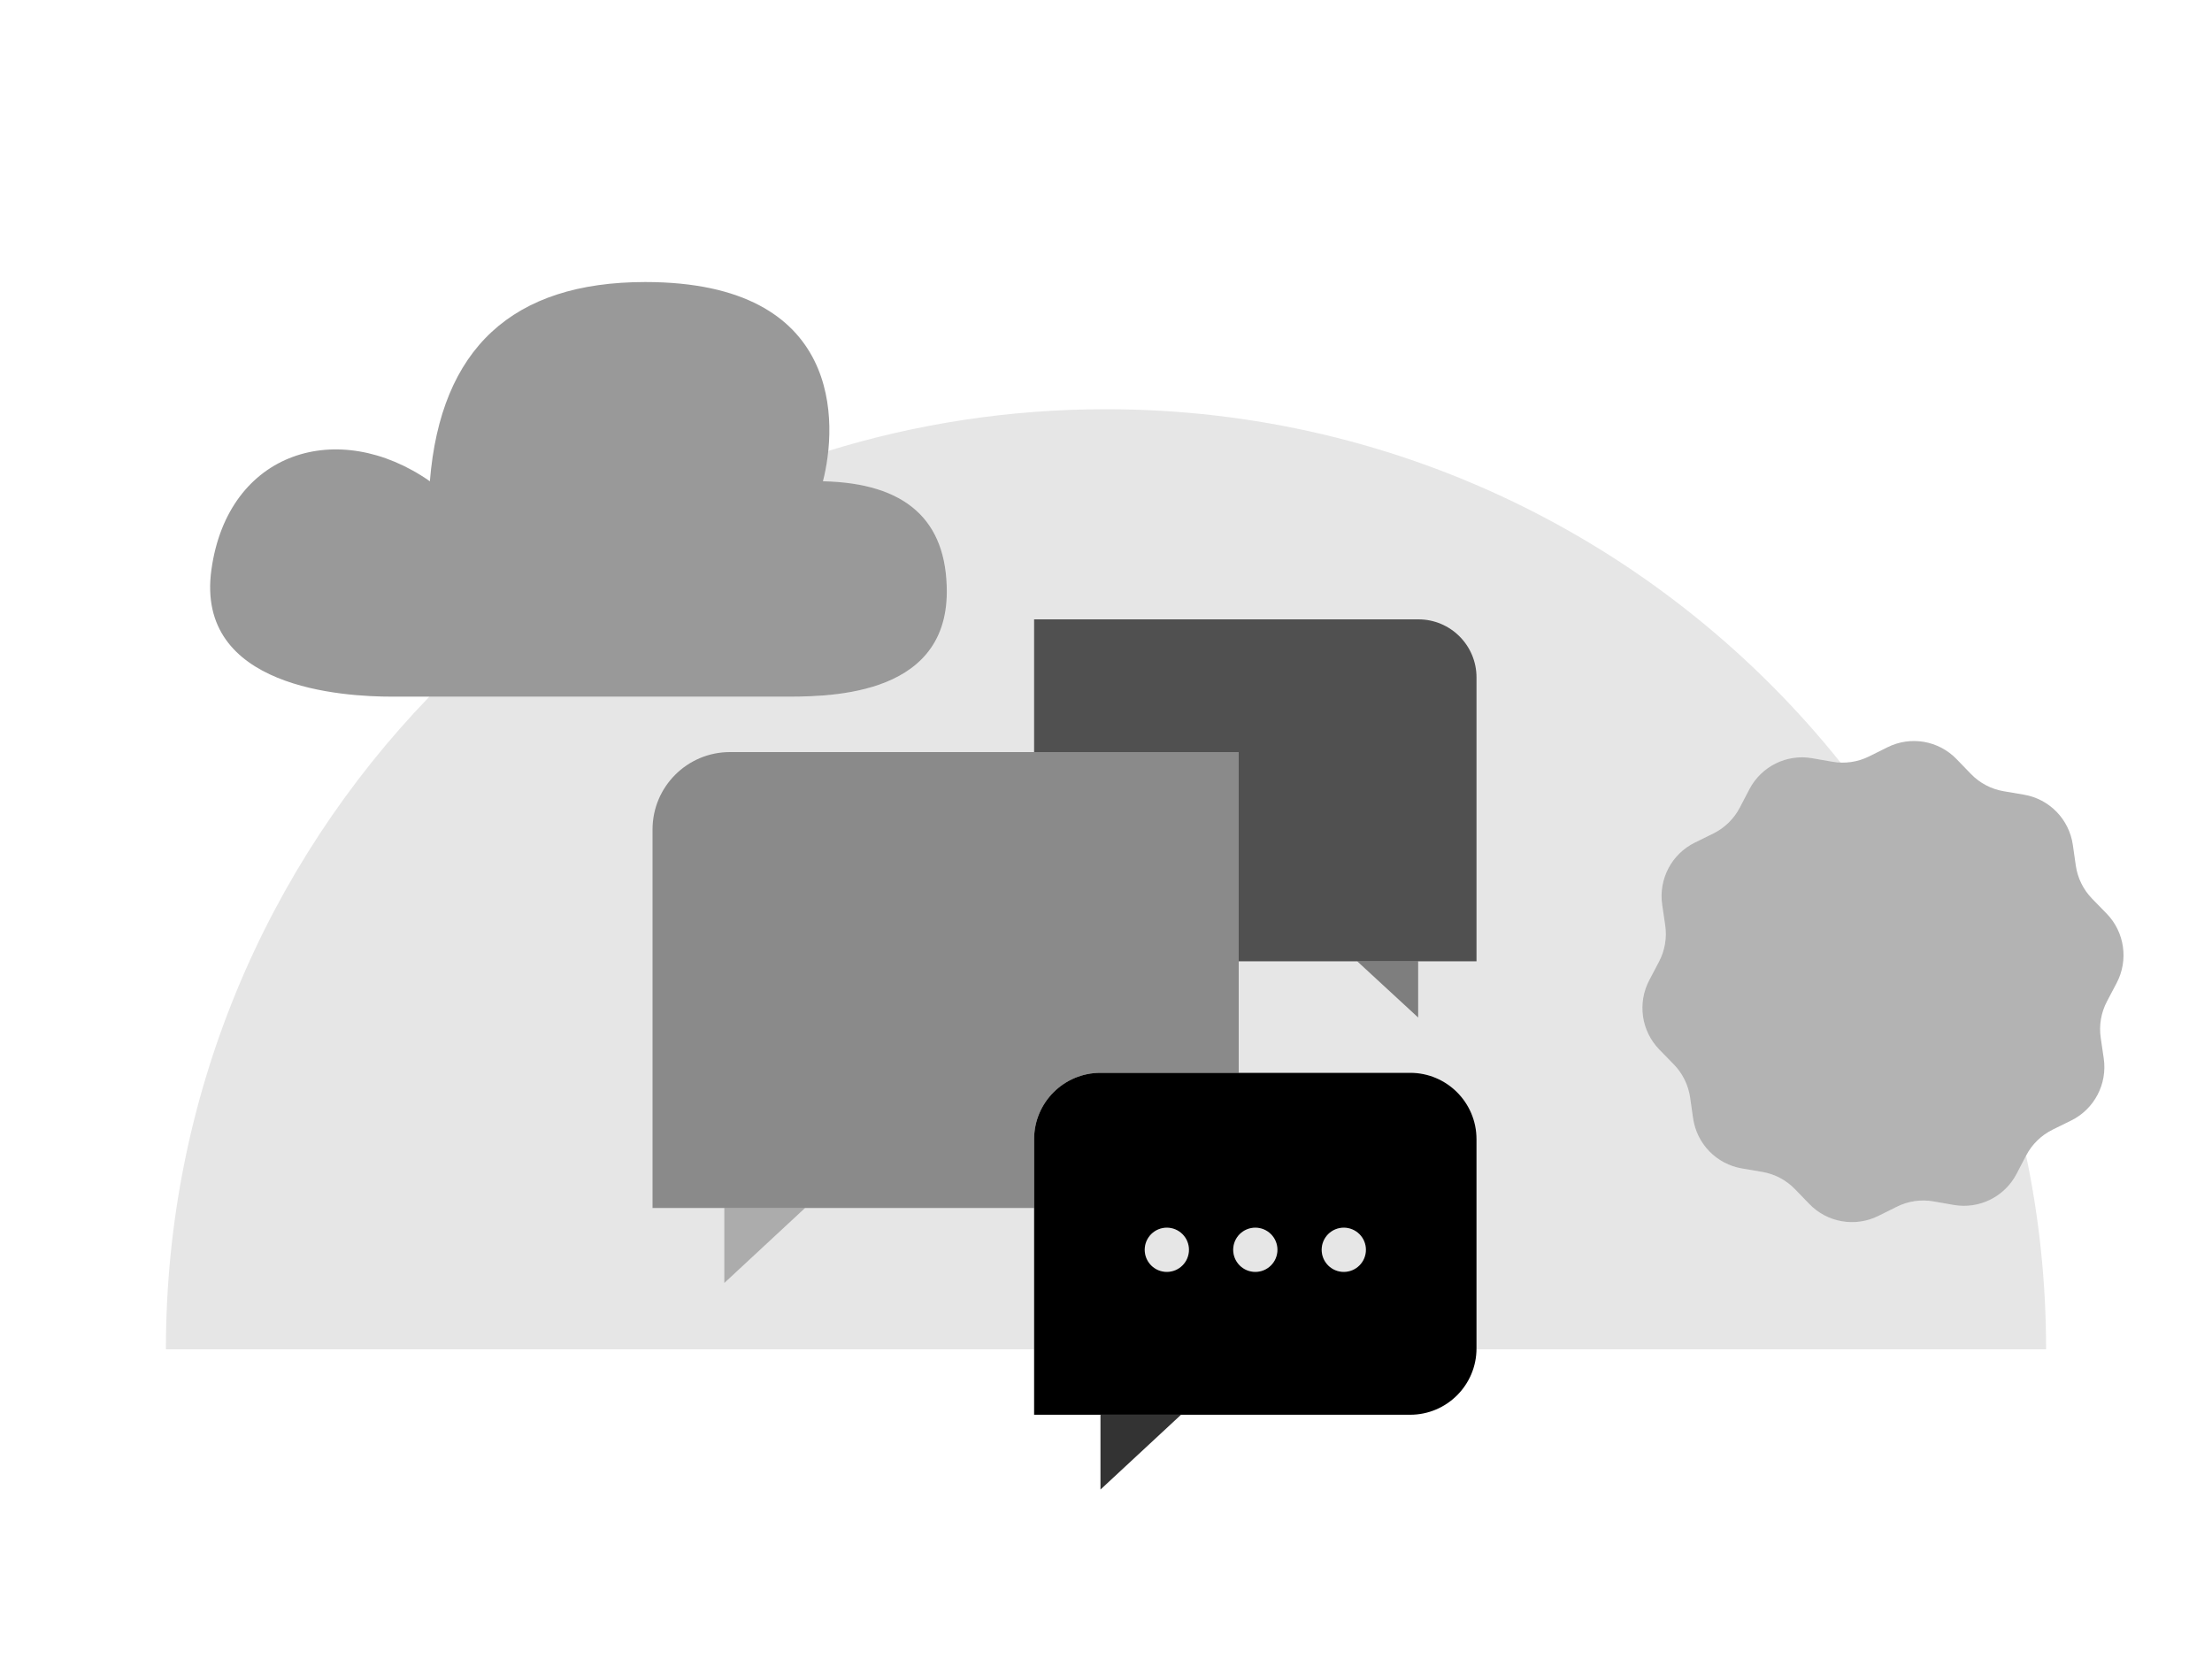 <svg xmlns="http://www.w3.org/2000/svg" fill="none" version="1.1" width="400"
     height="300" viewBox="0 0 400 300">
    <defs>
        <clipPath id="master_svg0_57_477">
            <rect x="0" y="0" width="400" height="300" rx="0" />
        </clipPath>
    </defs>
    <g clip-path="url(#master_svg0_57_477)">
        <g>
            <path
                d="M141.026,125.977C141.204,125.977,141.39,125.977,141.584,125.977C149.83,125.989,171.212,126.018,171.212,106.989Q171.212,87.515,148.816,87.028C149.209,85.5,149.571,83.624,149.783,81.539C165.655,76.638,182.519,74,200,74C253.755,74,301.683,98.95,332.835,137.901C332.348,137.884,331.861,137.833,331.377,137.749L327.691,137.107C323.093,136.306,318.506,138.576,316.342,142.722L314.606,146.048C313.548,148.075,311.874,149.711,309.826,150.72L306.468,152.374C302.279,154.436,299.898,158.977,300.577,163.608L301.121,167.321C301.453,169.585,301.058,171.896,299.992,173.919L298.244,177.238C296.064,181.376,296.798,186.453,300.061,189.8L302.678,192.483C304.273,194.119,305.307,196.221,305.63,198.487L306.161,202.202C306.822,206.836,310.391,210.51,314.992,211.293L318.681,211.922C320.93,212.305,322.999,213.396,324.588,215.038L327.194,217.732C330.444,221.09,335.484,221.958,339.665,219.879L343.018,218.212C345.062,217.195,347.375,216.859,349.623,217.251L353.31,217.893C357.907,218.694,362.494,216.425,364.658,212.278L366.386,208.966C368.755,220.272,370,231.99,370,244L266.999,244C267,243.944,267,243.887,267,243.831L267,206C267,199.373,261.627,194,255,194L199,194C192.373,194,187,199.373,187,206L187,244L30,244C30,198.158,48.145,156.553,77.646,125.977L141.026,125.977ZM211,230Q211.197,230,211.392,229.981Q211.588,229.961,211.78,229.923Q211.973,229.885,212.161,229.828Q212.349,229.771,212.531,229.695Q212.712,229.62,212.886,229.528Q213.059,229.435,213.222,229.326Q213.386,229.217,213.538,229.092Q213.689,228.967,213.828,228.828Q213.967,228.689,214.092,228.538Q214.217,228.386,214.326,228.222Q214.435,228.059,214.528,227.886Q214.62,227.712,214.695,227.531Q214.771,227.349,214.828,227.161Q214.885,226.973,214.923,226.78Q214.961,226.588,214.981,226.392Q215,226.197,215,226Q215,225.803,214.981,225.608Q214.961,225.412,214.923,225.22Q214.885,225.027,214.828,224.839Q214.771,224.651,214.696,224.469Q214.62,224.288,214.528,224.114Q214.435,223.941,214.326,223.778Q214.217,223.614,214.092,223.462Q213.967,223.311,213.828,223.172Q213.689,223.033,213.538,222.908Q213.386,222.783,213.222,222.674Q213.059,222.565,212.886,222.472Q212.712,222.38,212.531,222.304Q212.349,222.229,212.161,222.172Q211.973,222.115,211.78,222.077Q211.588,222.039,211.392,222.019Q211.197,222,211,222Q210.803,222,210.608,222.019Q210.412,222.039,210.22,222.077Q210.027,222.115,209.839,222.172Q209.651,222.229,209.469,222.304Q209.288,222.38,209.114,222.472Q208.941,222.565,208.778,222.674Q208.614,222.783,208.462,222.908Q208.311,223.033,208.172,223.172Q208.033,223.311,207.908,223.462Q207.783,223.614,207.674,223.778Q207.565,223.941,207.472,224.114Q207.38,224.288,207.304,224.469Q207.229,224.651,207.172,224.839Q207.115,225.027,207.077,225.22Q207.039,225.412,207.019,225.608Q207,225.803,207,226Q207,226.197,207.019,226.392Q207.039,226.588,207.077,226.78Q207.115,226.973,207.172,227.161Q207.229,227.349,207.304,227.531Q207.38,227.712,207.472,227.886Q207.565,228.059,207.674,228.222Q207.783,228.386,207.908,228.538Q208.033,228.689,208.172,228.828Q208.311,228.967,208.462,229.092Q208.614,229.217,208.778,229.326Q208.941,229.435,209.114,229.528Q209.288,229.62,209.469,229.695Q209.651,229.771,209.839,229.828Q210.027,229.885,210.22,229.923Q210.412,229.961,210.608,229.981Q210.803,230,211,230ZM227,230Q227.197,230,227.392,229.981Q227.588,229.961,227.78,229.923Q227.973,229.885,228.161,229.828Q228.349,229.771,228.531,229.695Q228.712,229.62,228.886,229.528Q229.059,229.435,229.222,229.326Q229.386,229.217,229.538,229.092Q229.689,228.967,229.828,228.828Q229.967,228.689,230.092,228.538Q230.217,228.386,230.326,228.222Q230.435,228.059,230.528,227.886Q230.62,227.712,230.696,227.531Q230.771,227.349,230.828,227.161Q230.885,226.973,230.923,226.78Q230.961,226.588,230.981,226.392Q231,226.197,231,226Q231,225.803,230.981,225.608Q230.961,225.412,230.923,225.22Q230.885,225.027,230.828,224.839Q230.771,224.651,230.696,224.469Q230.62,224.288,230.528,224.114Q230.435,223.941,230.326,223.778Q230.217,223.614,230.092,223.462Q229.967,223.311,229.828,223.172Q229.689,223.033,229.538,222.908Q229.386,222.783,229.222,222.674Q229.059,222.565,228.886,222.472Q228.712,222.38,228.531,222.304Q228.349,222.229,228.161,222.172Q227.973,222.115,227.78,222.077Q227.588,222.039,227.392,222.019Q227.197,222,227,222Q226.803,222,226.608,222.019Q226.412,222.039,226.22,222.077Q226.027,222.115,225.839,222.172Q225.651,222.229,225.469,222.304Q225.288,222.38,225.114,222.472Q224.941,222.565,224.778,222.674Q224.614,222.783,224.462,222.908Q224.311,223.033,224.172,223.172Q224.033,223.311,223.908,223.462Q223.783,223.614,223.674,223.778Q223.565,223.941,223.472,224.114Q223.38,224.288,223.304,224.469Q223.229,224.651,223.172,224.839Q223.115,225.027,223.077,225.22Q223.039,225.412,223.019,225.608Q223,225.803,223,226Q223,226.197,223.019,226.392Q223.039,226.588,223.077,226.78Q223.115,226.973,223.172,227.161Q223.229,227.349,223.304,227.531Q223.38,227.712,223.472,227.886Q223.565,228.059,223.674,228.222Q223.783,228.386,223.908,228.538Q224.033,228.689,224.172,228.828Q224.311,228.967,224.462,229.092Q224.614,229.217,224.778,229.326Q224.941,229.435,225.114,229.528Q225.288,229.62,225.469,229.695Q225.651,229.771,225.839,229.828Q226.027,229.885,226.22,229.923Q226.412,229.961,226.608,229.981Q226.803,230,227,230ZM243,230Q243.197,230,243.392,229.981Q243.588,229.961,243.78,229.923Q243.973,229.885,244.161,229.828Q244.349,229.771,244.531,229.695Q244.712,229.62,244.886,229.528Q245.059,229.435,245.222,229.326Q245.386,229.217,245.538,229.092Q245.689,228.967,245.828,228.828Q245.967,228.689,246.092,228.538Q246.217,228.386,246.326,228.222Q246.435,228.059,246.528,227.886Q246.62,227.712,246.695,227.531Q246.771,227.349,246.828,227.161Q246.885,226.973,246.923,226.78Q246.961,226.588,246.981,226.392Q247,226.197,247,226Q247,225.803,246.981,225.608Q246.961,225.412,246.923,225.22Q246.885,225.027,246.828,224.839Q246.771,224.651,246.696,224.469Q246.62,224.288,246.528,224.114Q246.435,223.941,246.326,223.778Q246.217,223.614,246.092,223.462Q245.967,223.311,245.828,223.172Q245.689,223.033,245.538,222.908Q245.386,222.783,245.222,222.674Q245.059,222.565,244.886,222.472Q244.712,222.38,244.531,222.304Q244.349,222.229,244.161,222.172Q243.973,222.115,243.78,222.077Q243.588,222.039,243.392,222.019Q243.197,222,243,222Q242.803,222,242.608,222.019Q242.412,222.039,242.22,222.077Q242.027,222.115,241.839,222.172Q241.651,222.229,241.469,222.304Q241.288,222.38,241.114,222.472Q240.941,222.565,240.778,222.674Q240.614,222.783,240.462,222.908Q240.311,223.033,240.172,223.172Q240.033,223.311,239.908,223.462Q239.783,223.614,239.674,223.778Q239.565,223.941,239.472,224.114Q239.38,224.288,239.304,224.469Q239.229,224.651,239.172,224.839Q239.115,225.027,239.077,225.22Q239.039,225.412,239.019,225.608Q239,225.803,239,226Q239,226.197,239.019,226.392Q239.039,226.588,239.077,226.78Q239.115,226.973,239.172,227.161Q239.229,227.349,239.304,227.531Q239.38,227.712,239.472,227.886Q239.565,228.059,239.674,228.222Q239.783,228.386,239.908,228.538Q240.033,228.689,240.172,228.828Q240.311,228.967,240.462,229.092Q240.614,229.217,240.778,229.326Q240.941,229.435,241.114,229.528Q241.288,229.62,241.469,229.695Q241.651,229.771,241.839,229.828Q242.027,229.885,242.22,229.923Q242.412,229.961,242.608,229.981Q242.803,230,243,230Z"
                fill-rule="evenodd" fill="#000000" fill-opacity="0.1"
                style="mix-blend-mode:passthrough" />
        </g>
        <g>
            <path
                d="M145.582,218.441L130.98,218.441L130.98,232L145.582,218.441Z"
                fill="#000000" fill-opacity="0.25" style="mix-blend-mode:passthrough" />
        </g>
        <g>
            <path
                d="M245.429,173.831L256.449,173.831L256.449,184L245.429,173.831Z"
                fill="#000000" fill-opacity="0.45" style="mix-blend-mode:passthrough" />
        </g>
        <g>
            <path d="M199,255.831L199,269.359L213.569,255.831L199,255.831Z"
                fill-rule="evenodd" fill="#000000" fill-opacity="0.8"
                style="mix-blend-mode:passthrough" />
        </g>
        <g>
            <path
                d="M118,218.441L118,150C118,142.268,124.268,136,132,136L224,136L224,194L199,194C192.373,194,187,199.373,187,206L187,218.441L118,218.441Z"
                fill-rule="evenodd" fill="#000000" fill-opacity="0.4"
                style="mix-blend-mode:passthrough" />
        </g>
        <g>
            <path
                d="M267,173.831L267,122.5C267,116.701,262.299,112,256.5,112L187,112L187,136L224,136L224,173.831L267,173.831Z"
                fill-rule="evenodd" fill="#000000" fill-opacity="0.65"
                style="mix-blend-mode:passthrough" />
        </g>
        <g>
            <path
                d="M267,243.831L267,206C267,199.373,261.627,194,255,194L199,194C192.373,194,187,199.373,187,206L187,255.831L255,255.831C261.627,255.831,267,250.458,267,243.831ZM211,230Q211.197,230,211.392,229.981Q211.588,229.962,211.78,229.923Q211.973,229.885,212.161,229.828Q212.349,229.771,212.531,229.696Q212.712,229.62,212.886,229.528Q213.059,229.435,213.222,229.326Q213.386,229.217,213.538,229.092Q213.69,228.967,213.828,228.828Q213.967,228.69,214.092,228.538Q214.217,228.386,214.326,228.222Q214.435,228.059,214.528,227.886Q214.62,227.712,214.696,227.531Q214.771,227.349,214.828,227.161Q214.885,226.973,214.923,226.78Q214.962,226.588,214.981,226.392Q215,226.197,215,226Q215,225.803,214.981,225.608Q214.962,225.412,214.923,225.22Q214.885,225.027,214.828,224.839Q214.771,224.651,214.696,224.469Q214.62,224.288,214.528,224.114Q214.435,223.941,214.326,223.778Q214.217,223.614,214.092,223.462Q213.967,223.31,213.828,223.172Q213.69,223.033,213.538,222.908Q213.386,222.783,213.222,222.674Q213.059,222.565,212.886,222.472Q212.712,222.38,212.531,222.304Q212.349,222.229,212.161,222.172Q211.973,222.115,211.78,222.077Q211.588,222.038,211.392,222.019Q211.197,222,211,222Q210.803,222,210.608,222.019Q210.412,222.038,210.22,222.077Q210.027,222.115,209.839,222.172Q209.651,222.229,209.469,222.304Q209.288,222.38,209.114,222.472Q208.941,222.565,208.778,222.674Q208.614,222.783,208.462,222.908Q208.31,223.033,208.172,223.172Q208.033,223.31,207.908,223.462Q207.783,223.614,207.674,223.778Q207.565,223.941,207.472,224.114Q207.38,224.288,207.304,224.469Q207.229,224.651,207.172,224.839Q207.115,225.027,207.077,225.22Q207.038,225.412,207.019,225.608Q207,225.803,207,226Q207,226.197,207.019,226.392Q207.038,226.588,207.077,226.78Q207.115,226.973,207.172,227.161Q207.229,227.349,207.304,227.531Q207.38,227.712,207.472,227.886Q207.565,228.059,207.674,228.222Q207.783,228.386,207.908,228.538Q208.033,228.69,208.172,228.828Q208.31,228.967,208.462,229.092Q208.614,229.217,208.778,229.326Q208.941,229.435,209.114,229.528Q209.288,229.62,209.469,229.696Q209.651,229.771,209.839,229.828Q210.027,229.885,210.22,229.923Q210.412,229.962,210.608,229.981Q210.803,230,211,230ZM227,230Q227.197,230,227.392,229.981Q227.588,229.962,227.78,229.923Q227.973,229.885,228.161,229.828Q228.349,229.771,228.531,229.696Q228.712,229.62,228.886,229.528Q229.059,229.435,229.222,229.326Q229.386,229.217,229.538,229.092Q229.69,228.967,229.828,228.828Q229.967,228.69,230.092,228.538Q230.217,228.386,230.326,228.222Q230.435,228.059,230.528,227.886Q230.62,227.712,230.696,227.531Q230.771,227.349,230.828,227.161Q230.885,226.973,230.923,226.78Q230.962,226.588,230.981,226.392Q231,226.197,231,226Q231,225.803,230.981,225.608Q230.962,225.412,230.923,225.22Q230.885,225.027,230.828,224.839Q230.771,224.651,230.696,224.469Q230.62,224.288,230.528,224.114Q230.435,223.941,230.326,223.778Q230.217,223.614,230.092,223.462Q229.967,223.31,229.828,223.172Q229.69,223.033,229.538,222.908Q229.386,222.783,229.222,222.674Q229.059,222.565,228.886,222.472Q228.712,222.38,228.531,222.304Q228.349,222.229,228.161,222.172Q227.973,222.115,227.78,222.077Q227.588,222.038,227.392,222.019Q227.197,222,227,222Q226.803,222,226.608,222.019Q226.412,222.038,226.22,222.077Q226.027,222.115,225.839,222.172Q225.651,222.229,225.469,222.304Q225.288,222.38,225.114,222.472Q224.941,222.565,224.778,222.674Q224.614,222.783,224.462,222.908Q224.31,223.033,224.172,223.172Q224.033,223.31,223.908,223.462Q223.783,223.614,223.674,223.778Q223.565,223.941,223.472,224.114Q223.38,224.288,223.304,224.469Q223.229,224.651,223.172,224.839Q223.115,225.027,223.077,225.22Q223.038,225.412,223.019,225.608Q223,225.803,223,226Q223,226.197,223.019,226.392Q223.038,226.588,223.077,226.78Q223.115,226.973,223.172,227.161Q223.229,227.349,223.304,227.531Q223.38,227.712,223.472,227.886Q223.565,228.059,223.674,228.222Q223.783,228.386,223.908,228.538Q224.033,228.69,224.172,228.828Q224.31,228.967,224.462,229.092Q224.614,229.217,224.778,229.326Q224.941,229.435,225.114,229.528Q225.288,229.62,225.469,229.696Q225.651,229.771,225.839,229.828Q226.027,229.885,226.22,229.923Q226.412,229.962,226.608,229.981Q226.803,230,227,230ZM243,230Q243.197,230,243.392,229.981Q243.588,229.962,243.78,229.923Q243.973,229.885,244.161,229.828Q244.349,229.771,244.531,229.696Q244.712,229.62,244.886,229.528Q245.059,229.435,245.222,229.326Q245.386,229.217,245.538,229.092Q245.69,228.967,245.828,228.828Q245.967,228.69,246.092,228.538Q246.217,228.386,246.326,228.222Q246.435,228.059,246.528,227.886Q246.62,227.712,246.696,227.531Q246.771,227.349,246.828,227.161Q246.885,226.973,246.923,226.78Q246.962,226.588,246.981,226.392Q247,226.197,247,226Q247,225.803,246.981,225.608Q246.962,225.412,246.923,225.22Q246.885,225.027,246.828,224.839Q246.771,224.651,246.696,224.469Q246.62,224.288,246.528,224.114Q246.435,223.941,246.326,223.778Q246.217,223.614,246.092,223.462Q245.967,223.31,245.828,223.172Q245.69,223.033,245.538,222.908Q245.386,222.783,245.222,222.674Q245.059,222.565,244.886,222.472Q244.712,222.38,244.531,222.304Q244.349,222.229,244.161,222.172Q243.973,222.115,243.78,222.077Q243.588,222.038,243.392,222.019Q243.197,222,243,222Q242.803,222,242.608,222.019Q242.412,222.038,242.22,222.077Q242.027,222.115,241.839,222.172Q241.651,222.229,241.469,222.304Q241.288,222.38,241.114,222.472Q240.941,222.565,240.778,222.674Q240.614,222.783,240.462,222.908Q240.31,223.033,240.172,223.172Q240.033,223.31,239.908,223.462Q239.783,223.614,239.674,223.778Q239.565,223.941,239.472,224.114Q239.38,224.288,239.304,224.469Q239.229,224.651,239.172,224.839Q239.115,225.027,239.077,225.22Q239.038,225.412,239.019,225.608Q239,225.803,239,226Q239,226.197,239.019,226.392Q239.038,226.588,239.077,226.78Q239.115,226.973,239.172,227.161Q239.229,227.349,239.304,227.531Q239.38,227.712,239.472,227.886Q239.565,228.059,239.674,228.222Q239.783,228.386,239.908,228.538Q240.033,228.69,240.172,228.828Q240.31,228.967,240.462,229.092Q240.614,229.217,240.778,229.326Q240.941,229.435,241.114,229.528Q241.288,229.62,241.469,229.696Q241.651,229.771,241.839,229.828Q242.027,229.885,242.22,229.923Q242.412,229.962,242.608,229.981Q242.803,230,243,230Z"
                fill-rule="evenodd" fill="#000000" fill-opacity="1" style="mix-blend-mode:passthrough" />
        </g>
        <g>
            <path
                d="M141.026,125.977C148.816,125.977,171.212,126.464,171.212,106.989Q171.212,87.515,148.816,87.028C151.445,76.804,152.711,51,116.683,51Q80.655,51,77.734,87.028C61.232,75.5,41.232,81.5,38.232,103C35.232,124.5,62.154,125.977,70.918,125.977L141.026,125.977Z"
                fill="#000000" fill-opacity="0.4" style="mix-blend-mode:passthrough" />
        </g>
        <g>
            <path
                d="M380.939,165.2L378.323,162.517C376.728,160.881,375.693,158.778,375.369,156.513L374.839,152.798C374.178,148.164,370.609,144.49,366.008,143.706L362.32,143.078C360.07,142.695,358.001,141.604,356.412,139.962L353.806,137.269C350.556,133.91,345.515,133.042,341.334,135.121L337.982,136.788C335.938,137.804,333.625,138.141,331.377,137.749L327.691,137.107C323.093,136.306,318.506,138.576,316.342,142.722L314.606,146.048C313.548,148.075,311.874,149.711,309.826,150.72L306.468,152.374C302.279,154.436,299.898,158.977,300.577,163.608L301.121,167.321C301.453,169.585,301.058,171.896,299.992,173.919L298.244,177.238C296.064,181.376,296.798,186.453,300.061,189.8L302.678,192.483C304.273,194.119,305.307,196.221,305.63,198.487L306.161,202.202C306.822,206.836,310.391,210.51,314.992,211.293L318.681,211.922C320.93,212.305,322.999,213.396,324.588,215.038L327.194,217.732C330.444,221.09,335.484,221.958,339.665,219.879L343.018,218.212C345.062,217.195,347.375,216.859,349.623,217.251L353.31,217.893C357.907,218.694,362.494,216.425,364.658,212.278L366.393,208.952C367.451,206.925,369.126,205.288,371.174,204.28L374.533,202.626C378.721,200.563,381.102,196.023,380.423,191.392L379.879,187.679C379.546,185.414,379.942,183.103,381.008,181.08L382.756,177.762C384.936,173.623,384.202,168.546,380.939,165.2Z"
                fill="#000000" fill-opacity="0.3" style="mix-blend-mode:passthrough" />
        </g>
    </g>
</svg>